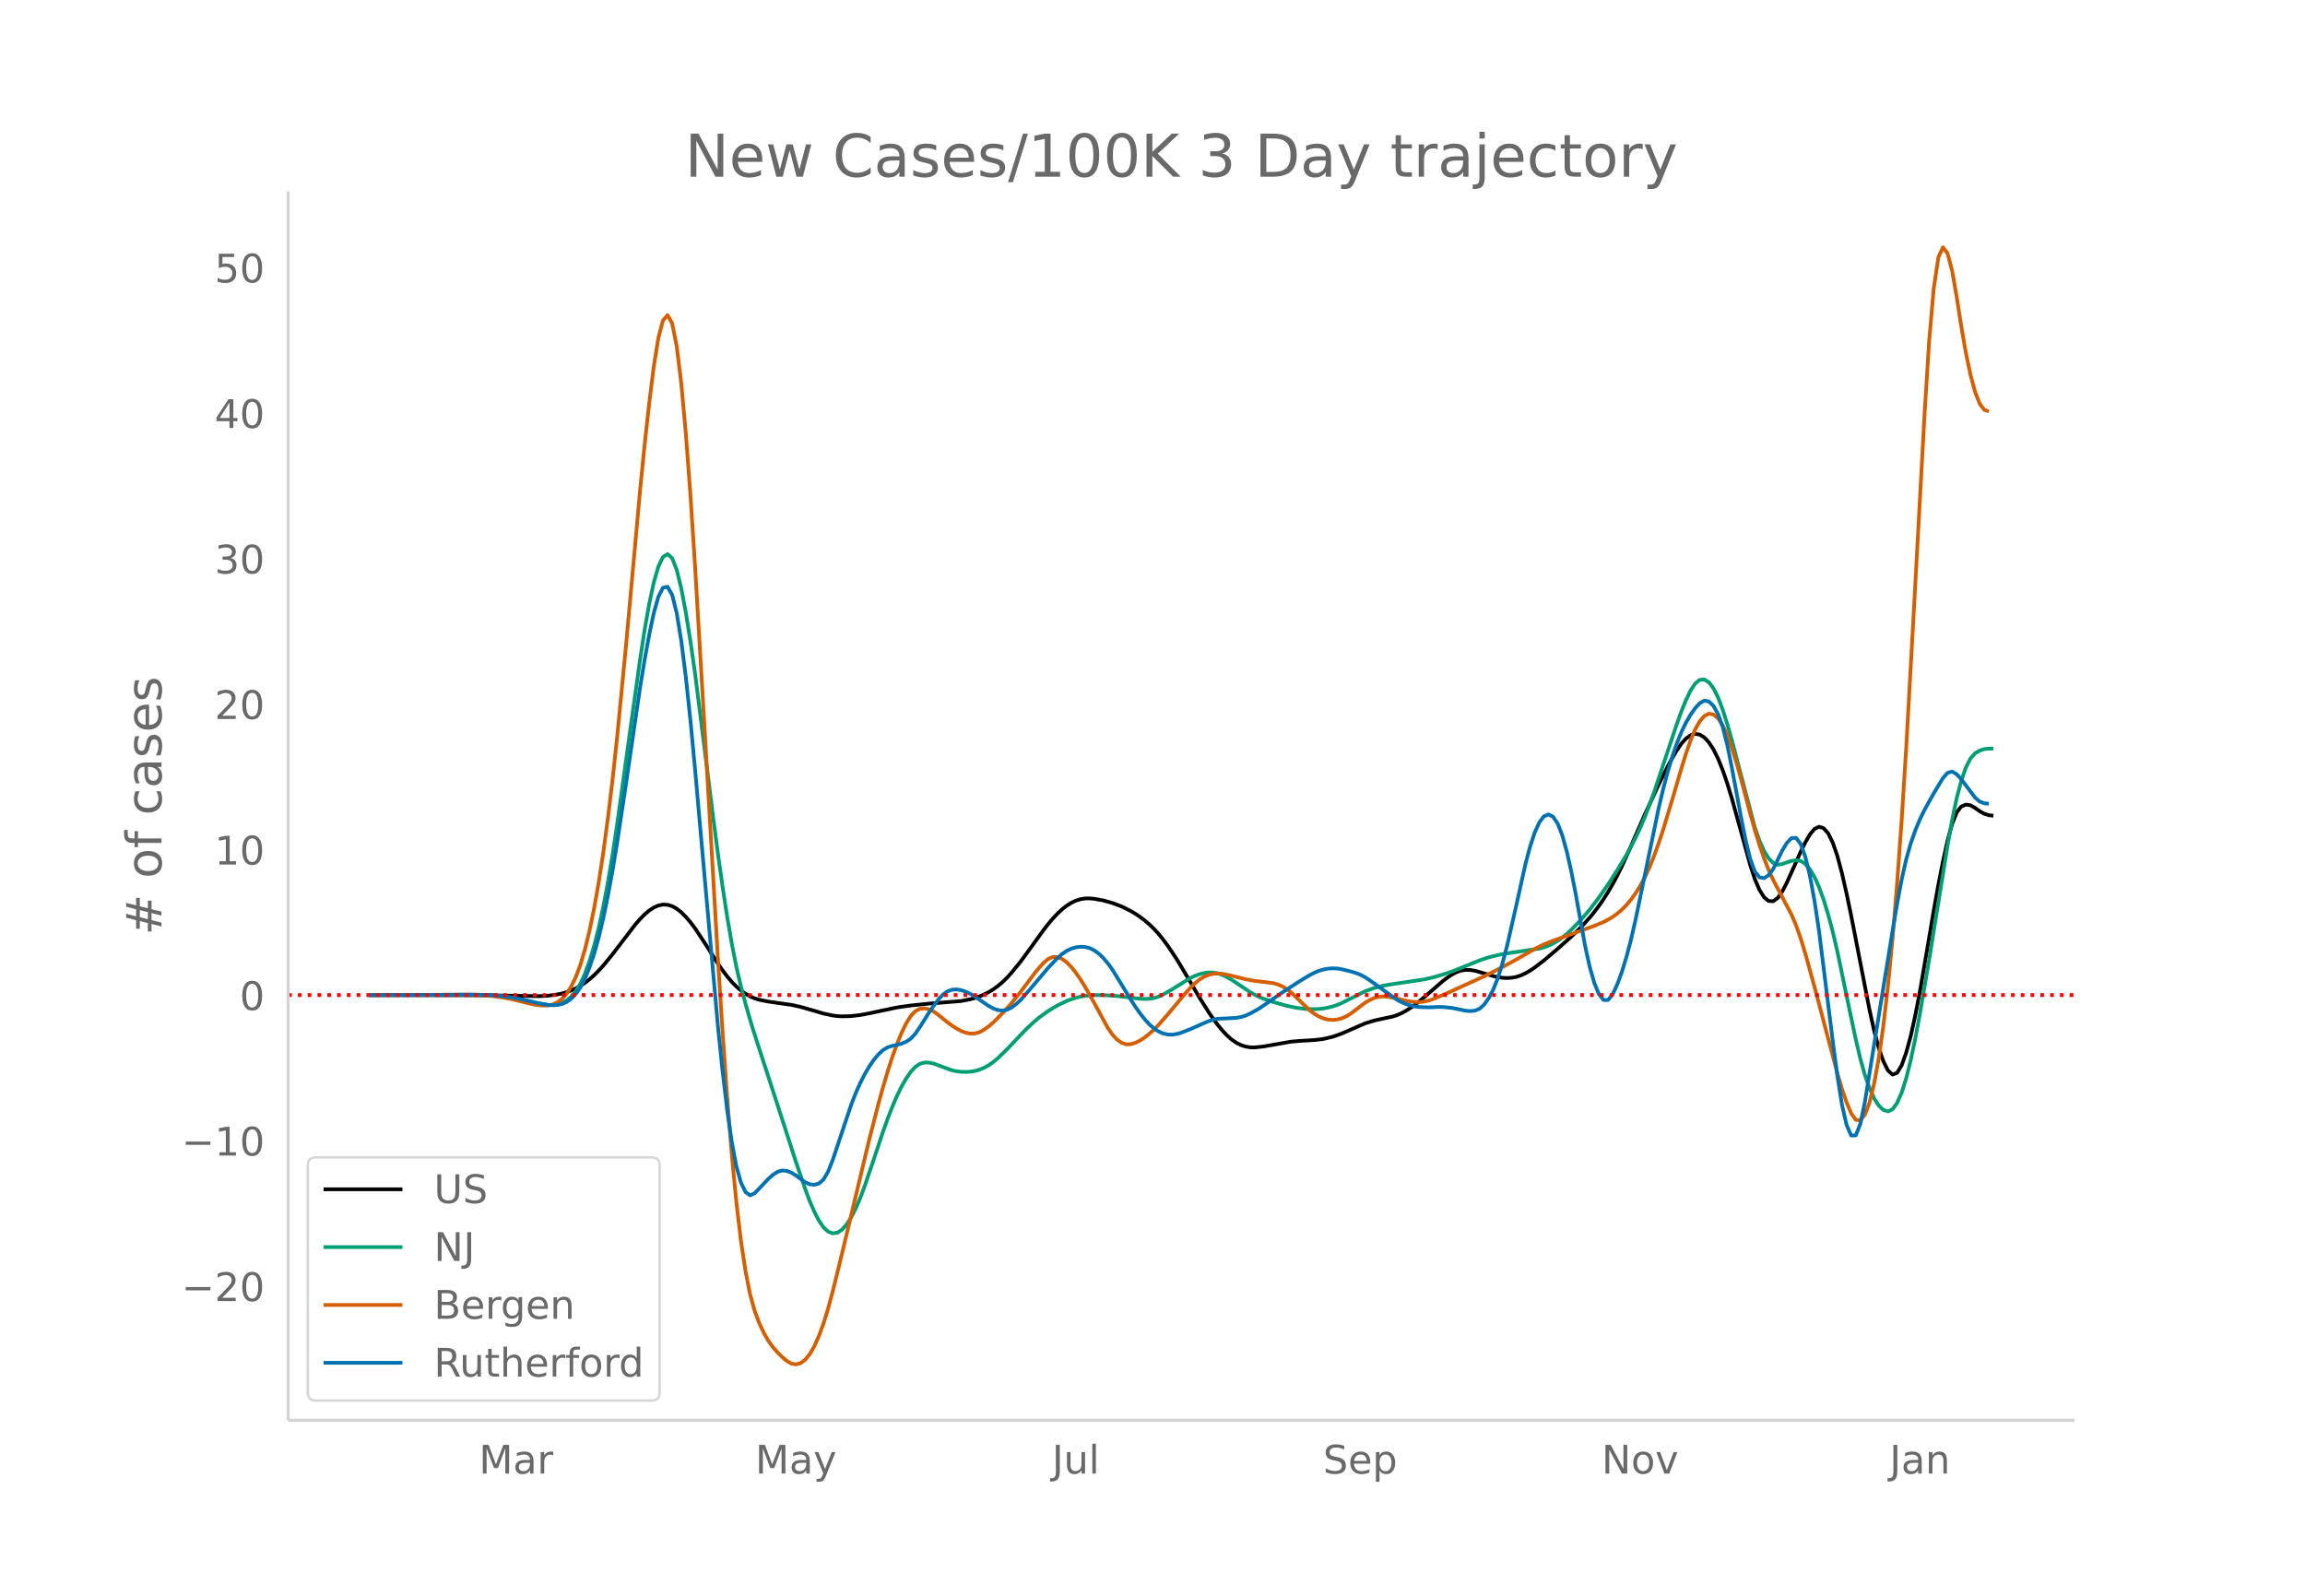 <svg height="864" viewBox="0 0 936 648" width="1248" xmlns="http://www.w3.org/2000/svg" xmlns:xlink="http://www.w3.org/1999/xlink"><defs><style>*{stroke-linecap:butt;stroke-linejoin:round}</style></defs><g id="figure_1"><path d="M0 648h936V0H0z" fill="#fff" id="patch_1"/><g id="axes_1"><path d="M117 576.72h725.4V77.76H117z" fill="none" id="patch_2"/><path clip-path="url(#pd175f46a44)" d="M149.973 404.063l48.434.093 20.492.36 3.725-.203 3.726-.498 1.863-.4 1.863-.528 1.863-.68 1.863-.841 1.863-1.027 1.862-1.234 1.863-1.447 1.863-1.656 1.863-1.854 1.863-2.042 3.726-4.572 9.314-12.17 1.863-2.138 1.863-1.904 1.863-1.58 1.862-1.228 1.863-.825 1.863-.374 1.863.089 1.863.554 1.863 1.024 1.863 1.48 1.862 1.863 1.863 2.172 1.863 2.469 3.726 5.641 5.589 8.75 1.862 2.67 1.863 2.46 1.863 2.204 1.863 1.907 1.863 1.607 1.863 1.326 1.863 1.067 1.862.811 1.863.571 3.726.732 9.314 1.33 3.726.815 5.589 1.607 3.725 1.102 3.726.79 1.863.237 1.863.116 3.726-.107 3.725-.438 3.726-.703 11.177-2.36 5.589-.797 7.451-.772 13.04-1.042 3.726-.734 1.863-.514 1.863-.64 1.863-.779 1.863-.945 1.862-1.14 1.863-1.346 1.863-1.57 1.863-1.81 1.863-2.044 3.726-4.594 3.725-5.088 5.589-7.732 1.863-2.384 1.863-2.195 1.863-1.989 1.862-1.743 1.863-1.46 1.863-1.17 1.863-.878 1.863-.59 1.863-.304 1.863-.032 1.863.164 3.725.674 3.726 1.05 3.726 1.406 3.725 1.86 1.863 1.111 1.863 1.254 1.863 1.415 1.863 1.585 1.863 1.793 1.863 2.036 1.863 2.28 1.862 2.5 3.726 5.584 3.726 6.226 5.588 9.507 3.726 5.892 1.863 2.702 1.863 2.487 1.863 2.252 1.863 1.966 1.863 1.624 1.862 1.273 1.863.927 1.863.606 1.863.308 1.863.035 3.726-.411 11.177-1.957 3.726-.3 5.588-.323 3.726-.464 3.726-.885 3.725-1.327 9.315-4.082 3.725-1.155 3.726-.822 3.726-.783 1.863-.608 1.863-.808 1.862-1.003 1.863-1.178 1.863-1.333 3.726-3.052 7.451-6.474 1.863-1.399 1.863-1.25 1.863-.991 1.863-.625 1.863-.25 1.863.054 1.862.285 3.726 1.059 3.726 1.11 1.863.432 1.863.264 1.862.083 1.863-.108 1.863-.336 1.863-.602 1.863-.867 1.863-1.079 1.863-1.24 3.725-2.862 5.589-4.733 5.589-4.974 3.725-3.604 3.726-4.094 1.863-2.29 1.863-2.471 1.863-2.69 1.863-2.946 1.862-3.208 1.863-3.47 1.863-3.732 3.726-8.215 5.588-12.768 5.59-12.129 3.725-7.46 1.863-3.424 1.863-3.174 1.862-2.717 1.863-2.054 1.863-1.336 1.863-.553 1.863.298 1.863 1.16 1.863 2.028 1.862 2.895 1.863 3.763 1.863 4.617 1.863 5.403 1.863 6.12 7.451 27.014 1.863 5.664 1.863 4.371 1.863 2.977 1.863 1.555 1.863.105 1.863-1.35 1.862-2.71 1.863-3.597 3.726-8.28 1.863-4.19 1.863-3.777 1.863-3.218 1.863-2.252 1.862-.88 1.863.592 1.863 2.147 1.863 3.787 1.863 5.442 1.863 7.018 1.863 8.186 1.862 8.945 7.452 38.271 1.863 8.414 1.863 6.961 1.862 5.396 1.863 3.754 1.863 1.728 1.863-.682 1.863-3.099 1.863-5.167 1.863-6.89 1.863-8.468 1.862-9.675 3.726-21.65 1.863-11.08 1.863-10.338 1.863-9.461 1.863-8.461 1.862-6.851 1.863-4.63 1.863-2.407 1.863-.773 1.863.267 1.863 1.078 1.863 1.33 1.863 1.022 1.862.605 1.863.197h0" fill="none" stroke="#000" stroke-linecap="round" stroke-width="1.5" id="line2d_1"/><path clip-path="url(#pd175f46a44)" d="M149.973 404.073l27.943-.1 14.903-.056 5.588.196 3.726.28 3.726.447 3.725.641 5.589 1.208 3.726.837 3.725.54 1.863.026 1.863-.254 1.863-.574 1.863-1.017 1.863-1.584 1.863-2.213 1.863-3.032 1.862-4.044 1.863-5.093 1.863-6.162 1.863-7.332 1.863-8.603 1.863-9.88 1.863-11.077 1.862-12.198 3.726-26.864 5.589-40.154 1.863-12.164 1.863-10.544 1.862-8.714 1.863-6.501 1.863-3.904 1.863-1.198 1.863 1.67 1.863 4.694 1.863 7.624 1.862 9.904 1.863 11.538 1.863 13.04 3.726 29.47 3.726 29.796 1.863 14.169 1.862 13.215 1.863 12.15 1.863 10.886 1.863 9.418 1.863 8.002 1.863 7.031 1.863 6.508 1.862 6.075 11.178 34.367 5.588 17.332 3.726 10.917 1.863 4.958 1.863 4.31 1.863 3.59 1.862 2.728 1.863 1.73 1.863.712 1.863-.258 1.863-1.183 1.863-2.08 1.863-2.89 1.863-3.613 1.862-4.319 1.863-4.975 3.726-10.958 3.726-11.175 1.863-5.188 1.862-4.794 1.863-4.334 1.863-3.806 1.863-3.262 1.863-2.7 1.863-2.038 1.863-1.275 1.863-.528 1.862.033 1.863.409 7.452 2.73 1.863.38 1.862.221 1.863.063 1.863-.103 1.863-.3 1.863-.53 1.863-.77 1.863-1.025 1.862-1.297 1.863-1.558 3.726-3.637 7.452-7.828 3.725-3.507 1.863-1.55 3.726-2.68 3.726-2.245 3.725-1.795 1.863-.71 1.863-.583 1.863-.457 1.863-.329 3.726-.312 3.725.006 5.589.377 5.588.648 3.726.458 1.863.081 1.863-.066 1.863-.283 1.863-.568 1.863-.85 3.725-2.149 7.452-4.628 1.863-.865 1.862-.671 1.863-.456 1.863-.226 1.863.046 1.863.36 1.863.666 1.863.896 1.863 1.05 3.725 2.489 3.726 2.493 1.863 1.055 1.863.919 1.863.781 3.725 1.231 5.589 1.574 3.726.774 3.725.474 3.726.113 1.863-.098 1.863-.214 1.863-.336 1.863-.475 1.862-.63 1.863-.79 9.315-4.686 3.725-1.362 3.726-.945 3.726-.638 13.04-1.95 3.726-.867 3.725-1.076 3.726-1.272 3.726-1.453 7.451-3.03 3.726-1.23 3.726-.931 3.725-.697 13.04-1.922 1.863-.486 1.863-.678 1.863-.884 1.863-1.092 1.863-1.3 1.863-1.509 1.863-1.709 3.725-3.848 3.726-4.311 3.726-4.87 3.726-5.358 3.725-5.757 3.726-6.215 1.863-3.327 1.863-3.6 1.863-3.992 1.862-4.403 1.863-4.79 1.863-5.158 5.589-16.782 3.726-11.136 1.862-5.176 1.863-4.57 1.863-3.85 1.863-2.83 1.863-1.51 1.863-.138 1.863 1.183 1.862 2.456 1.863 3.72 1.863 4.93 1.863 5.883 1.863 6.578 9.314 35.363 1.863 5.327 1.863 4.155 1.863 3.005 1.863 1.873 1.863.745 1.862-.268 1.863-.711 1.863-.583 1.863-.281 1.863.316 1.863 1.21 1.863 2.167 1.863 3.142 1.862 4.133 1.863 5.125 1.863 6.088 1.863 7.028 1.863 7.961 3.726 17.94 3.725 17.665 1.863 7.879 1.863 6.64 1.863 5.324 1.863 4.087 1.863 2.927 1.862 1.784 1.863.59 1.863-.846 1.863-2.528 1.863-4.242 1.863-5.88 1.863-7.442 1.863-8.907 1.862-9.984 3.726-21.894 7.452-46.098 1.862-10.518 1.863-8.863 1.863-7.07 1.863-5.34 1.863-3.671 1.863-2.12 1.863-1.094 1.863-.601 1.862-.212 1.863-.008h0" fill="none" stroke="#009e73" stroke-linecap="round" stroke-width="1.5" id="line2d_2"/><path clip-path="url(#pd175f46a44)" d="M149.973 404.07l26.08-.11 13.04-.067 5.589.158 5.588.442 3.726.521 3.726.712 5.588 1.346 3.726.884 1.863.267 1.863.112 1.862-.07 1.863-.397 1.863-.864 1.863-1.391 1.863-2.078 1.863-2.923 1.863-3.842 1.863-4.96 1.862-6.282 1.863-7.642 1.863-9.029 1.863-10.54 1.863-12.177 1.863-13.839 1.863-15.492 1.862-17.137 3.726-38.505 5.589-61.678 1.863-18.723 1.863-16.95 1.862-14.926 1.863-11.64 1.863-7.096 1.863-2.187 1.863 3.274 1.863 9.288 1.863 15.259 1.862 20.461 1.863 24.895 1.863 28.858 3.726 63.235 5.589 96.704 1.862 29.166 1.863 26.409 1.863 23.17 1.863 19.451 1.863 15.716 1.863 12.373 1.863 9.422 1.862 6.726 1.863 4.92 1.863 4 1.863 3.257 1.863 2.562 1.863 2.09 1.863 1.843 1.863 1.59 1.862 1.084 1.863.32 1.863-.503 1.863-1.374 1.863-2.293 1.863-3.221 1.863-4.151 1.862-5.086 1.863-6.026 1.863-6.904 3.726-15.174 11.177-46.827 3.726-14.446 1.863-6.76 1.863-6.284 1.862-5.773 1.863-5.194 1.863-4.55 1.863-3.862 1.863-3.003 1.863-1.98 1.863-.968 1.863-.185 1.862.37 1.863.877 1.863 1.335 3.726 3.024 1.863 1.373 1.863 1.203 1.862.98 1.863.723 1.863.371 1.863-.077 1.863-.547 1.863-.994 1.863-1.338 1.862-1.578 3.726-3.723 3.726-4.151 3.726-4.63 5.588-7.456 1.863-2.259 1.863-2.055 1.863-1.558 1.863-.773 1.863.05 1.862.757 1.863 1.351 1.863 1.901 1.863 2.347 1.863 2.688 1.863 2.993 3.726 6.566 5.588 10.264 1.863 2.66 1.863 1.992 1.863 1.307 1.863.606 1.862-.066 1.863-.575 1.863-.923 1.863-1.228 1.863-1.483 1.863-1.687 1.863-1.88 3.725-4.245 7.452-8.91 1.863-2.054 1.863-1.827 1.862-1.484 1.863-1.119 1.863-.759 1.863-.425 1.863-.12 1.863.16 3.726.778 5.588 1.405 3.726.663 3.726.449 3.725.458 1.863.524 1.863.8 1.863 1.12 1.863 1.484 7.451 7.17 1.863 1.396 1.863 1.092 1.863.772 1.863.454 1.863.136 1.862-.18 1.863-.498 1.863-.823 1.863-1.152 5.589-4.268 1.863-1.108 1.862-.834 1.863-.51 1.863-.176 1.863.135 3.726.748 3.725.888 1.863.32 1.863.187 1.863.012 1.863-.206 1.863-.432 1.863-.641 5.588-2.396 14.903-6.77 7.452-3.753 5.588-3.069 7.452-4.278 3.725-1.844 3.726-1.496 16.766-6.046 3.726-1.553 1.863-.956 1.862-1.117 1.863-1.329 1.863-1.593 1.863-1.878 1.863-2.205 1.863-2.576 1.863-2.973 1.862-3.45 1.863-4.007 1.863-4.58 1.863-5.138 1.863-5.609 3.726-12.32 3.725-12.692 1.863-6.019 1.863-5.392 1.863-4.398 1.863-3.313 1.863-2.153 1.863-.914 1.862.339 1.863 1.588 1.863 2.815 1.863 4.02 1.863 5.164 1.863 6.029 1.863 6.614 3.725 14.097 1.863 6.584 1.863 6.024 1.863 5.413 1.863 4.75 1.863 4.078 7.451 14.108 1.863 4.425 1.863 5.269 1.863 6.102 3.726 13.483 9.314 35.227 1.863 6.314 1.863 5.455 1.862 4.394 1.863 2.651 1.863.228 1.863-2.341 1.863-4.959 1.863-7.624 1.863-10.3 1.862-13.026 1.863-16.004 1.863-19.234 1.863-22.535 1.863-25.947 1.863-29.465 3.726-67.151 3.725-68.574 1.863-29.444 1.863-21.343 1.863-12.512 1.863-4.068 1.863 2.443 1.862 7.02 1.863 10.715 1.863 11.945 1.863 10.706 1.863 8.933 1.863 6.947 1.863 4.752 1.863 2.512 1.862.697h0" fill="none" stroke="#d55e00" stroke-linecap="round" stroke-width="1.5" id="line2d_3"/><path clip-path="url(#pd175f46a44)" d="M149.973 404.074l27.943-.094 14.903-.08 5.588.162 3.726.251 3.726.415 3.725.599 3.726.783 5.589 1.307 3.725.654 1.863.136 1.863-.112 1.863-.401 1.863-.806 1.863-1.327 1.863-1.907 1.863-2.662 1.862-3.593 1.863-4.56 1.863-5.548 1.863-6.64 1.863-7.834 1.863-9.033 1.863-10.145 1.862-11.17 3.726-24.793 5.589-38.297 1.863-11.367 1.863-10.184 1.862-8.838 1.863-6.663 1.863-3.66 1.863-.407 1.863 3.27 1.863 7.372 1.863 11.421 1.862 14.791 1.863 17.481 1.863 19.82 9.315 104.66 1.862 17.959 1.863 15.687 1.863 12.98 1.863 9.835 1.863 6.672 1.863 3.841 1.863 1.347 1.862-.864 5.59-5.881 1.862-1.638 1.863-1.193 1.863-.523 1.863.165 1.862.718 1.863 1.138 3.726 2.78 1.863.806 1.863.195 1.863-.503 1.862-1.63 1.863-3.187 1.863-4.695 7.452-22.298 1.863-4.81 1.862-4.193 1.863-3.646 1.863-3.165 1.863-2.697 1.863-2.219 1.863-1.688 1.863-1.104 1.862-.576 1.863-.378 1.863-.511 1.863-.76 1.863-1.256 1.863-2 1.863-2.71 3.725-5.918 1.863-2.717 1.863-2.483 1.863-2.031 1.863-1.358 1.863-.671 1.863-.125 1.862.278 1.863.635 1.863.898 1.863 1.07 3.726 2.564 1.863 1.266 1.862 1 1.863.676 1.863.225 1.863-.348 1.863-.922 1.863-1.387 1.863-1.739 3.725-4.246 7.452-8.812 3.726-3.906 1.862-1.626 1.863-1.27 1.863-.898 1.863-.553 1.863-.236 1.863.089 1.863.466 1.863.9 1.862 1.345 1.863 1.785 1.863 2.203 1.863 2.6 3.726 6.069 3.725 6.11 1.863 2.862 1.863 2.632 1.863 2.372 1.863 2.043 1.863 1.648 1.863 1.238 1.863.831 1.862.442 1.863.068 1.863-.28 1.863-.53 3.726-1.47 5.588-2.476 1.863-.757 1.863-.608 1.863-.357 3.726-.134 3.725-.221 1.863-.325 1.863-.572 1.863-.821 3.726-2.125 3.725-2.543 5.59-3.922 7.45-4.832 3.726-2.224 1.863-.961 1.863-.765 1.863-.554 1.863-.343 1.863-.127 1.862.093 1.863.3 3.726.93 1.863.56 1.863.718 1.863.966 1.863 1.21 11.177 8.01 1.863.978 1.862.785 1.863.58 1.863.382 1.863.225 3.726.114 3.725-.161 1.863.022 3.726.39 5.589 1.132 1.863.128 1.862-.182 1.863-.78 1.863-1.667 1.863-2.61 1.863-3.58 1.863-4.681 1.863-5.915 1.862-7.103 3.726-16.333 3.726-16.85 1.863-7.015 1.863-5.662 1.863-4.16 1.862-2.503 1.863-.818 1.863.893 1.863 2.735 1.863 4.707 1.863 6.641 1.863 8.25 1.862 9.533 3.726 20.621 1.863 8.466 1.863 6.538 1.863 4.569 1.863 2.397 1.863.024 1.862-2.272 1.863-3.972 1.863-5.08 1.863-6.069 1.863-7.082 1.863-8.114 9.314-45 1.863-7.913 1.863-7.09 1.863-6.231 1.863-5.404 1.862-4.611 1.863-3.847 1.863-3.189 1.863-2.637 1.863-2.028 1.863-1.03 1.863.356 1.862 1.823 1.863 3.348 1.863 5.184 1.863 7.325 1.863 9.307 3.726 20.092 1.863 9.255 1.862 7.63 1.863 5.047 1.863 2.39 1.863.318 1.863-1.165 1.863-2.533 3.725-7.582 1.863-3.07 1.863-1.92 1.863-.062 1.863 2.504 1.863 5.182 1.863 7.71 1.863 10.09 1.862 12.442 3.726 29.906 1.863 14.934 1.863 13.982 1.863 11.719 1.863 8.143 1.862 4.233 1.863-.047 1.863-4.692 1.863-9.015 5.589-34.715 5.588-34.424 1.863-11.013 1.863-10.004 1.863-8.299 1.863-6.549 1.863-5.27 1.862-4.457 1.863-3.795 3.726-6.675 3.726-6.195 1.863-2.1 1.862-.526 1.863 1.068 1.863 2.06 5.589 7.438 1.863 1.588 1.863.734 1.862.154h0" fill="none" stroke="#0072b2" stroke-linecap="round" stroke-width="1.5" id="line2d_4"/><path clip-path="url(#pd175f46a44)" d="M117 404.065h725.4" fill="none" stroke="red" stroke-dasharray="1.5,2.475" stroke-width="1.5" id="line2d_5"/><path d="M117 576.72V77.76" fill="none" stroke="#d3d3d3" stroke-linecap="square" stroke-width="1.25" id="patch_3"/><path d="M117 576.72h725.4" fill="none" stroke="#d3d3d3" stroke-linecap="square" stroke-width="1.25" id="patch_4"/><g id="matplotlib.axis_1"><g id="xtick_1"><g transform="matrix(.16 0 0 -.16 194.49 598.378)" fill="#696969" id="text_1"><defs><path d="M9.813 72.906h14.703l18.593-49.61 18.703 49.61h14.704V0H66.89v64.016l-18.797-50h-9.907l-18.796 50V0H9.813z" id="DejaVuSans-77"/><path d="M34.281 27.484q-10.89 0-15.093-2.484-4.204-2.484-4.204-8.5 0-4.781 3.157-7.594 3.156-2.797 8.562-2.797 7.485 0 12 5.297 4.516 5.297 4.516 14.078v2zm17.922 3.72V0H43.22v8.297Q40.14 3.328 35.547.953q-4.594-2.375-11.234-2.375-8.391 0-13.36 4.719Q6 8.016 6 15.922q0 9.219 6.172 13.906 6.187 4.688 18.437 4.688h12.61v.89q0 6.203-4.078 9.594-4.078 3.39-11.453 3.39-4.688 0-9.141-1.124-4.438-1.125-8.531-3.375v8.312q4.921 1.906 9.562 2.844 4.64.953 9.031.953 11.875 0 17.735-6.156 5.86-6.14 5.86-18.64z" id="DejaVuSans-97"/><path d="M41.11 46.297q-1.516.875-3.297 1.281Q36.03 48 33.89 48q-7.625 0-11.703-4.953-4.079-4.953-4.079-14.234V0H9.08v54.688h9.03v-8.5q2.844 4.984 7.375 7.39Q30.031 56 36.531 56q.922 0 2.047-.125 1.125-.11 2.484-.36z" id="DejaVuSans-114"/></defs><use xlink:href="#DejaVuSans-77"/><use x="86.279" xlink:href="#DejaVuSans-97"/><use x="147.559" xlink:href="#DejaVuSans-114"/></g></g><g id="xtick_2"><g transform="matrix(.16 0 0 -.16 306.68 598.378)" fill="#696969" id="text_2"><defs><path d="M32.172-5.078q-3.797-9.766-7.422-12.735-3.61-2.984-9.656-2.984H7.906v7.516h5.282q3.703 0 5.75 1.765Q21-9.766 23.483-3.219l1.61 4.094-22.11 53.813H12.5l17.094-42.766 17.093 42.766h9.516z" id="DejaVuSans-121"/></defs><use xlink:href="#DejaVuSans-77"/><use x="86.279" xlink:href="#DejaVuSans-97"/><use x="147.559" xlink:href="#DejaVuSans-121"/></g></g><g id="xtick_3"><g transform="matrix(.16 0 0 -.16 427.202 598.378)" fill="#696969" id="text_3"><defs><path d="M9.813 72.906h9.859V5.078q0-13.187-5-19.14-5-5.954-16.094-5.954h-3.75v8.297h3.078q6.531 0 9.219 3.672Q9.813-4.39 9.813 5.078z" id="DejaVuSans-74"/><path d="M8.5 21.578v33.11h8.984V21.922q0-7.766 3.016-11.656 3.031-3.875 9.094-3.875 7.265 0 11.484 4.64 4.234 4.64 4.234 12.656v31h8.985V0h-8.984v8.406Q42.047 3.422 37.718 1q-4.313-2.422-10.032-2.422-9.421 0-14.312 5.86Q8.5 10.296 8.5 21.578zM31.11 56z" id="DejaVuSans-117"/><path d="M9.422 75.984h8.984V0H9.422z" id="DejaVuSans-108"/></defs><use xlink:href="#DejaVuSans-74"/><use x="29.492" xlink:href="#DejaVuSans-117"/><use x="92.871" xlink:href="#DejaVuSans-108"/></g></g><g id="xtick_4"><g transform="matrix(.16 0 0 -.16 537.272 598.378)" fill="#696969" id="text_4"><defs><path d="M53.516 70.516V60.89q-5.61 2.687-10.594 4-4.984 1.328-9.625 1.328-8.047 0-12.422-3.125t-4.375-8.89q0-4.845 2.906-7.313 2.907-2.453 11.016-3.97l5.953-1.218q11.031-2.11 16.281-7.406 5.25-5.297 5.25-14.172 0-10.61-7.11-16.078-7.093-5.469-20.812-5.469-5.172 0-11.015 1.172Q13.14.922 6.89 3.219v10.156q6-3.36 11.765-5.078 5.766-1.703 11.328-1.703 8.438 0 13.032 3.312 4.593 3.328 4.593 9.485 0 5.359-3.297 8.39-3.296 3.032-10.812 4.547L27.484 33.5q-11.03 2.188-15.968 6.875-4.922 4.688-4.922 13.047 0 9.672 6.812 15.234 6.813 5.563 18.766 5.563 5.14 0 10.453-.938 5.328-.922 10.89-2.765z" id="DejaVuSans-83"/><path d="M56.203 29.594v-4.39H14.891q.593-9.282 5.593-14.142 5-4.859 13.938-4.859 5.172 0 10.031 1.266 4.86 1.265 9.656 3.812v-8.5Q49.266.734 44.187-.344 39.11-1.422 33.892-1.422q-13.094 0-20.735 7.61-7.64 7.625-7.64 20.625 0 13.421 7.25 21.296Q20.016 56 32.328 56q11.031 0 17.453-7.11 6.422-7.093 6.422-19.296zm-8.984 2.64q-.094 7.36-4.125 11.75-4.032 4.407-10.672 4.407-7.516 0-12.031-4.25-4.516-4.25-5.203-11.97z" id="DejaVuSans-101"/><path d="M18.11 8.203v-29H9.077v75.484h9.031v-8.296q2.844 4.875 7.157 7.234Q29.594 56 35.594 56q9.968 0 16.187-7.906 6.235-7.907 6.235-20.797T51.78 6.484q-6.218-7.906-16.187-7.906-6 0-10.328 2.375-4.313 2.375-7.157 7.25zm30.578 19.094q0 9.906-4.079 15.547-4.078 5.64-11.203 5.64-7.14 0-11.218-5.64-4.079-5.64-4.079-15.547 0-9.906 4.078-15.547 4.079-5.64 11.22-5.64 7.124 0 11.202 5.64t4.078 15.547z" id="DejaVuSans-112"/></defs><use xlink:href="#DejaVuSans-83"/><use x="63.477" xlink:href="#DejaVuSans-101"/><use x="125" xlink:href="#DejaVuSans-112"/></g></g><g id="xtick_5"><g transform="matrix(.16 0 0 -.16 650.372 598.378)" fill="#696969" id="text_5"><defs><path d="M9.813 72.906h13.28l32.329-60.984v60.984h9.562V0h-13.28L19.39 60.984V0H9.813z" id="DejaVuSans-78"/><path d="M30.61 48.39q-7.22 0-11.422-5.64-4.204-5.64-4.204-15.453 0-9.813 4.172-15.453 4.188-5.64 11.453-5.64 7.188 0 11.375 5.655 4.203 5.672 4.203 15.438 0 9.719-4.203 15.406-4.187 5.688-11.375 5.688zm0 7.61q11.718 0 18.406-7.625 6.703-7.61 6.703-21.078 0-13.422-6.703-21.078-6.688-7.64-18.407-7.64-11.765 0-18.437 7.64-6.656 7.656-6.656 21.078 0 13.469 6.656 21.078Q18.844 56 30.609 56z" id="DejaVuSans-111"/><path d="M2.984 54.688H12.5L29.594 8.797l17.093 45.89h9.516L35.687 0H23.485z" id="DejaVuSans-118"/></defs><use xlink:href="#DejaVuSans-78"/><use x="74.805" xlink:href="#DejaVuSans-111"/><use x="135.986" xlink:href="#DejaVuSans-118"/></g></g><g id="xtick_6"><g transform="matrix(.16 0 0 -.16 767.289 598.378)" fill="#696969" id="text_6"><defs><path d="M54.89 33.016V0h-8.984v32.719q0 7.765-3.031 11.61-3.031 3.858-9.078 3.858-7.281 0-11.484-4.64-4.204-4.625-4.204-12.64V0H9.08v54.688h9.03v-8.5q3.235 4.937 7.594 7.374Q30.078 56 35.797 56q9.422 0 14.25-5.828 4.844-5.828 4.844-17.156z" id="DejaVuSans-110"/></defs><use xlink:href="#DejaVuSans-74"/><use x="29.492" xlink:href="#DejaVuSans-97"/><use x="90.771" xlink:href="#DejaVuSans-110"/></g></g></g><g id="matplotlib.axis_2"><g id="ytick_1"><g transform="matrix(.16 0 0 -.16 73.733 528.321)" fill="#696969" id="text_7"><defs><path d="M10.594 35.5h62.593v-8.297H10.594z" id="DejaVuSans-8722"/><path d="M19.188 8.297h34.421V0H7.33v8.297q5.609 5.812 15.296 15.594 9.703 9.797 12.188 12.64 4.734 5.313 6.609 9 1.89 3.688 1.89 7.25 0 5.813-4.078 9.469-4.078 3.672-10.625 3.672-4.64 0-9.797-1.61-5.14-1.609-11-4.89v9.969Q13.767 71.78 18.938 73q5.188 1.219 9.485 1.219 11.328 0 18.062-5.672 6.735-5.656 6.735-15.125 0-4.5-1.688-8.531-1.672-4.016-6.125-9.485-1.218-1.422-7.765-8.187-6.532-6.766-18.453-18.922z" id="DejaVuSans-50"/><path d="M31.781 66.406q-7.61 0-11.453-7.5Q16.5 51.422 16.5 36.375q0-14.984 3.828-22.484 3.844-7.5 11.453-7.5 7.672 0 11.5 7.5 3.844 7.5 3.844 22.484 0 15.047-3.844 22.531-3.828 7.5-11.5 7.5zm0 7.813q12.266 0 18.735-9.703 6.468-9.688 6.468-28.141 0-18.406-6.468-28.11-6.47-9.687-18.735-9.687-12.25 0-18.718 9.688-6.47 9.703-6.47 28.109 0 18.453 6.47 28.14Q19.53 74.22 31.78 74.22z" id="DejaVuSans-48"/></defs><use xlink:href="#DejaVuSans-8722"/><use x="83.789" xlink:href="#DejaVuSans-50"/><use x="147.412" xlink:href="#DejaVuSans-48"/></g></g><g id="ytick_2"><g transform="matrix(.16 0 0 -.16 73.733 469.232)" fill="#696969" id="text_8"><defs><path d="M12.406 8.297h16.11v55.625l-17.532-3.516v8.985l17.438 3.515h9.86V8.296H54.39V0H12.406z" id="DejaVuSans-49"/></defs><use xlink:href="#DejaVuSans-8722"/><use x="83.789" xlink:href="#DejaVuSans-49"/><use x="147.412" xlink:href="#DejaVuSans-48"/></g></g><g id="ytick_3"><use xlink:href="#DejaVuSans-48" transform="matrix(.16 0 0 -.16 97.32 410.143)" fill="#696969" id="text_9"/></g><g id="ytick_4"><g transform="matrix(.16 0 0 -.16 87.14 351.054)" fill="#696969" id="text_10"><use xlink:href="#DejaVuSans-49"/><use x="63.623" xlink:href="#DejaVuSans-48"/></g></g><g id="ytick_5"><g transform="matrix(.16 0 0 -.16 87.14 291.965)" fill="#696969" id="text_11"><use xlink:href="#DejaVuSans-50"/><use x="63.623" xlink:href="#DejaVuSans-48"/></g></g><g id="ytick_6"><g transform="matrix(.16 0 0 -.16 87.14 232.876)" fill="#696969" id="text_12"><defs><path d="M40.578 39.313Q47.656 37.797 51.625 33q3.984-4.781 3.984-11.813 0-10.78-7.422-16.703-7.421-5.906-21.093-5.906-4.578 0-9.438.906-4.86.907-10.031 2.72v9.515q4.094-2.39 8.969-3.61 4.89-1.218 10.218-1.218 9.266 0 14.125 3.656 4.86 3.656 4.86 10.64 0 6.454-4.516 10.079-4.515 3.64-12.562 3.64h-8.5v8.11h8.89q7.266 0 11.125 2.906 3.86 2.906 3.86 8.375 0 5.61-3.985 8.61-3.968 3.015-11.39 3.015-4.063 0-8.703-.89-4.641-.876-10.203-2.72v8.782q5.624 1.562 10.53 2.344 4.907.78 9.25.78 11.235 0 17.766-5.109 6.547-5.093 6.547-13.78 0-6.063-3.468-10.235-3.47-4.172-9.86-5.782z" id="DejaVuSans-51"/></defs><use xlink:href="#DejaVuSans-51"/><use x="63.623" xlink:href="#DejaVuSans-48"/></g></g><g id="ytick_7"><g transform="matrix(.16 0 0 -.16 87.14 173.787)" fill="#696969" id="text_13"><defs><path d="M37.797 64.313L12.89 25.39h24.906zm-2.594 8.593H47.61V25.391h10.407v-8.203H47.609V0h-9.812v17.188H4.89v9.515z" id="DejaVuSans-52"/></defs><use xlink:href="#DejaVuSans-52"/><use x="63.623" xlink:href="#DejaVuSans-48"/></g></g><g id="ytick_8"><g transform="matrix(.16 0 0 -.16 87.14 114.698)" fill="#696969" id="text_14"><defs><path d="M10.797 72.906h38.719v-8.312H19.828v-17.86q2.14.735 4.281 1.094 2.157.36 4.313.36 12.203 0 19.328-6.688 7.14-6.688 7.14-18.11 0-11.765-7.328-18.296-7.328-6.516-20.656-6.516-4.593 0-9.36.781-4.75.782-9.827 2.344v9.922q4.39-2.39 9.078-3.563 4.687-1.171 9.906-1.171 8.453 0 13.375 4.437 4.938 4.438 4.938 12.063 0 7.609-4.938 12.047-4.922 4.453-13.375 4.453-3.953 0-7.89-.875-3.922-.875-8.016-2.735z" id="DejaVuSans-53"/></defs><use xlink:href="#DejaVuSans-53"/><use x="63.623" xlink:href="#DejaVuSans-48"/></g></g><g transform="matrix(0 -.2 -.2 0 65.573 379.813)" fill="#696969" id="text_15"><defs><path d="M51.125 44H36.922l-4.11-16.313h14.313zm-7.328 27.781l-5.078-20.265h14.265L58.11 71.78h7.813L60.89 51.516h15.234V44h-17.14l-4-16.313h15.53V20.22H53.079L48 0h-7.813l5.032 20.219H30.906L25.875 0h-7.86l5.079 20.219H7.719v7.468h17.187L29 44H13.281v7.516h17.625l4.985 20.265z" id="DejaVuSans-35"/><path d="M37.11 75.984V68.5h-8.594q-4.828 0-6.72-1.953-1.874-1.953-1.874-7.031v-4.828h14.797v-6.985H19.922V0H10.89v47.703H2.297v6.984h8.594V58.5q0 9.125 4.25 13.297 4.25 4.187 13.468 4.187z" id="DejaVuSans-102"/><path d="M48.781 52.594v-8.407q-3.812 2.11-7.64 3.157-3.828 1.047-7.735 1.047-8.75 0-13.593-5.547-4.829-5.532-4.829-15.547 0-10.016 4.829-15.563 4.843-5.53 13.593-5.53 3.907 0 7.735 1.046 3.828 1.047 7.64 3.156V2.094Q45.016.344 40.984-.531q-4.015-.89-8.562-.89-12.36 0-19.64 7.765-7.266 7.765-7.266 20.953 0 13.375 7.343 21.031Q20.22 56 33.016 56q4.14 0 8.093-.86 3.953-.843 7.672-2.546z" id="DejaVuSans-99"/><path d="M44.281 53.078v-8.5q-3.797 1.953-7.906 2.922-4.094.984-8.5.984-6.688 0-10.031-2.047-3.344-2.046-3.344-6.156 0-3.125 2.39-4.906 2.391-1.781 9.626-3.39l3.078-.688q9.562-2.047 13.593-5.781 4.032-3.735 4.032-10.422 0-7.625-6.032-12.078-6.03-4.438-16.578-4.438-4.39 0-9.156.86Q10.688.296 5.422 2v9.281q4.984-2.594 9.812-3.89 4.829-1.282 9.579-1.282 6.343 0 9.75 2.172 3.421 2.172 3.421 6.125 0 3.656-2.468 5.61-2.453 1.953-10.813 3.765l-3.125.735q-8.344 1.75-12.062 5.39-3.704 3.64-3.704 9.985 0 7.718 5.47 11.906Q16.75 56 26.811 56q4.97 0 9.36-.734 4.406-.72 8.11-2.188z" id="DejaVuSans-115"/></defs><use xlink:href="#DejaVuSans-35"/><use x="83.789" xlink:href="#DejaVuSans-32"/><use x="115.576" xlink:href="#DejaVuSans-111"/><use x="176.758" xlink:href="#DejaVuSans-102"/><use x="211.963" xlink:href="#DejaVuSans-32"/><use x="243.75" xlink:href="#DejaVuSans-99"/><use x="298.73" xlink:href="#DejaVuSans-97"/><use x="360.01" xlink:href="#DejaVuSans-115"/><use x="412.109" xlink:href="#DejaVuSans-101"/><use x="473.633" xlink:href="#DejaVuSans-115"/></g></g><g transform="matrix(.24 0 0 -.24 278.113 71.76)" fill="#696969" id="text_16"><defs><path d="M4.203 54.688h8.985l11.234-42.672 11.172 42.672h10.593l11.235-42.672 11.187 42.672h8.985L63.28 0H52.688L40.922 44.828 29.109 0H18.5z" id="DejaVuSans-119"/><path d="M64.406 67.281v-10.39q-4.984 4.64-10.625 6.922-5.64 2.296-11.984 2.296-12.5 0-19.14-7.64-6.641-7.64-6.641-22.094 0-14.406 6.64-22.047 6.64-7.64 19.14-7.64 6.345 0 11.985 2.296 5.64 2.297 10.625 6.938V5.609Q59.234 2.094 53.437.33q-5.78-1.75-12.218-1.75-16.563 0-26.094 10.124-9.516 10.14-9.516 27.672 0 17.578 9.516 27.703 9.531 10.14 26.094 10.14 6.531 0 12.312-1.734 5.797-1.734 10.875-5.203z" id="DejaVuSans-67"/><path d="M25.39 72.906h8.297L8.297-9.28H0z" id="DejaVuSans-47"/><path d="M9.813 72.906h9.859V42.094L52.39 72.906h12.703L28.906 38.922 67.672 0H54.688L19.672 35.11V0h-9.86z" id="DejaVuSans-75"/><path d="M19.672 64.797V8.109h11.922q15.093 0 22.093 6.829 7 6.843 7 21.593 0 14.64-7 21.453-7 6.813-22.093 6.813zm-9.86 8.11h20.266q21.188 0 31.094-8.813 9.922-8.813 9.922-27.563 0-18.86-9.969-27.703Q51.172 0 30.078 0H9.813z" id="DejaVuSans-68"/><path d="M18.313 70.219V54.688h18.5v-6.985h-18.5V18.016q0-6.688 1.828-8.594 1.828-1.906 7.453-1.906h9.218V0h-9.218q-10.407 0-14.36 3.875-3.953 3.89-3.953 14.14v29.688H2.687v6.984h6.594V70.22z" id="DejaVuSans-116"/><path d="M9.422 54.688h8.984V-.984q0-10.438-3.984-15.125-3.969-4.688-12.813-4.688h-3.421v7.61H.594q5.125 0 6.968 2.374 1.86 2.36 1.86 9.829zm0 21.296h8.984v-11.39H9.422z" id="DejaVuSans-106"/></defs><use xlink:href="#DejaVuSans-78"/><use x="74.805" xlink:href="#DejaVuSans-101"/><use x="136.328" xlink:href="#DejaVuSans-119"/><use x="218.115" xlink:href="#DejaVuSans-32"/><use x="249.902" xlink:href="#DejaVuSans-67"/><use x="319.727" xlink:href="#DejaVuSans-97"/><use x="381.006" xlink:href="#DejaVuSans-115"/><use x="433.105" xlink:href="#DejaVuSans-101"/><use x="494.629" xlink:href="#DejaVuSans-115"/><use x="546.729" xlink:href="#DejaVuSans-47"/><use x="580.42" xlink:href="#DejaVuSans-49"/><use x="644.043" xlink:href="#DejaVuSans-48"/><use x="707.666" xlink:href="#DejaVuSans-48"/><use x="771.289" xlink:href="#DejaVuSans-75"/><use x="836.865" xlink:href="#DejaVuSans-32"/><use x="868.652" xlink:href="#DejaVuSans-51"/><use x="932.275" xlink:href="#DejaVuSans-32"/><use x="964.063" xlink:href="#DejaVuSans-68"/><use x="1041.064" xlink:href="#DejaVuSans-97"/><use x="1102.344" xlink:href="#DejaVuSans-121"/><use x="1161.523" xlink:href="#DejaVuSans-32"/><use x="1193.311" xlink:href="#DejaVuSans-116"/><use x="1232.52" xlink:href="#DejaVuSans-114"/><use x="1273.633" xlink:href="#DejaVuSans-97"/><use x="1334.912" xlink:href="#DejaVuSans-106"/><use x="1362.695" xlink:href="#DejaVuSans-101"/><use x="1424.219" xlink:href="#DejaVuSans-99"/><use x="1479.199" xlink:href="#DejaVuSans-116"/><use x="1518.408" xlink:href="#DejaVuSans-111"/><use x="1579.59" xlink:href="#DejaVuSans-114"/><use x="1620.703" xlink:href="#DejaVuSans-121"/></g><g id="legend_1"><path d="M128.2 568.72h136.45q3.2 0 3.2-3.2v-92.34q0-3.2-3.2-3.2H128.2q-3.2 0-3.2 3.2v92.34q0 3.2 3.2 3.2z" fill="none" opacity=".8" stroke="#ccc" id="patch_5"/><path d="M131.4 482.938h32" fill="none" stroke="#000" stroke-linecap="round" stroke-width="1.5" id="line2d_6"/><g transform="matrix(.16 0 0 -.16 176.2 488.538)" fill="#696969" id="text_17"><defs><path d="M8.688 72.906h9.921V28.61q0-11.718 4.235-16.875 4.25-5.14 13.781-5.14 9.469 0 13.719 5.14 4.25 5.157 4.25 16.875v44.297H64.5V27.391q0-14.25-7.063-21.532-7.046-7.28-20.812-7.28-13.828 0-20.89 7.28-7.047 7.282-7.047 21.532z" id="DejaVuSans-85"/></defs><use xlink:href="#DejaVuSans-85"/><use x="73.193" xlink:href="#DejaVuSans-83"/></g><path d="M131.4 506.423h32" fill="none" stroke="#009e73" stroke-linecap="round" stroke-width="1.5" id="line2d_8"/><g transform="matrix(.16 0 0 -.16 176.2 512.023)" fill="#696969" id="text_18"><use xlink:href="#DejaVuSans-78"/><use x="74.805" xlink:href="#DejaVuSans-74"/></g><path d="M131.4 529.908h32" fill="none" stroke="#d55e00" stroke-linecap="round" stroke-width="1.5" id="line2d_10"/><g transform="matrix(.16 0 0 -.16 176.2 535.508)" fill="#696969" id="text_19"><defs><path d="M19.672 34.813V8.108H35.5q7.953 0 11.781 3.297 3.844 3.297 3.844 10.078 0 6.844-3.844 10.078-3.828 3.25-11.781 3.25zm0 29.984V42.828h14.61q7.218 0 10.75 2.703 3.546 2.719 3.546 8.282 0 5.515-3.547 8.25-3.531 2.734-10.75 2.734zm-9.86 8.11h25.204q11.28 0 17.375-4.688Q58.5 63.53 58.5 54.89q0-6.703-3.125-10.657-3.125-3.953-9.188-4.922 7.282-1.562 11.313-6.53 4.031-4.954 4.031-12.376 0-9.765-6.64-15.093Q48.25 0 35.984 0H9.812z" id="DejaVuSans-66"/><path d="M45.406 27.984q0 9.766-4.031 15.125-4.016 5.375-11.297 5.375-7.219 0-11.25-5.375-4.031-5.359-4.031-15.125 0-9.718 4.031-15.093t11.25-5.375q7.281 0 11.297 5.375 4.031 5.375 4.031 15.093zm8.985-21.203q0-13.953-6.203-20.765Q42-20.797 29.203-20.797q-4.734 0-8.937.703-4.203.703-8.157 2.172v8.735q3.954-2.141 7.813-3.157 3.86-1.031 7.86-1.031 8.843 0 13.234 4.61 4.39 4.609 4.39 13.937v4.453q-2.781-4.844-7.125-7.234Q33.938 0 27.875 0 17.828 0 11.672 7.656q-6.156 7.672-6.156 20.328 0 12.688 6.156 20.344Q17.828 56 27.875 56q6.063 0 10.406-2.39 4.344-2.391 7.125-7.22v8.297h8.985z" id="DejaVuSans-103"/></defs><use xlink:href="#DejaVuSans-66"/><use x="68.604" xlink:href="#DejaVuSans-101"/><use x="130.127" xlink:href="#DejaVuSans-114"/><use x="169.49" xlink:href="#DejaVuSans-103"/><use x="232.967" xlink:href="#DejaVuSans-101"/><use x="294.49" xlink:href="#DejaVuSans-110"/></g><path d="M131.4 553.393h32" fill="none" stroke="#0072b2" stroke-linecap="round" stroke-width="1.5" id="line2d_12"/><g transform="matrix(.16 0 0 -.16 176.2 558.992)" fill="#696969" id="text_20"><defs><path d="M44.39 34.188q3.172-1.079 6.172-4.594 3-3.516 6.032-9.672L66.609 0H56l-9.313 18.703q-3.624 7.328-7.015 9.719-3.39 2.39-9.25 2.39h-10.75V0h-9.86v72.906h22.266q12.5 0 18.656-5.234 6.157-5.219 6.157-15.766 0-6.89-3.203-11.437-3.204-4.532-9.297-6.282zM19.673 64.797V38.922h12.406q7.125 0 10.766 3.297 3.64 3.297 3.64 9.687 0 6.39-3.64 9.64-3.64 3.25-10.766 3.25z" id="DejaVuSans-82"/><path d="M54.89 33.016V0h-8.984v32.719q0 7.765-3.031 11.61-3.031 3.858-9.078 3.858-7.281 0-11.484-4.64-4.204-4.625-4.204-12.64V0H9.08v75.984h9.03V46.188q3.235 4.937 7.594 7.374Q30.078 56 35.797 56q9.422 0 14.25-5.828 4.844-5.828 4.844-17.156z" id="DejaVuSans-104"/><path d="M45.406 46.39v29.594h8.985V0h-8.985v8.203Q42.578 3.328 38.25.953q-4.313-2.375-10.375-2.375-9.906 0-16.14 7.906-6.22 7.922-6.22 20.813 0 12.89 6.22 20.797Q17.968 56 27.874 56q6.063 0 10.375-2.375 4.328-2.36 7.156-7.234zm-30.61-19.093q0-9.906 4.079-15.547 4.078-5.64 11.203-5.64 7.125 0 11.219 5.64 4.11 5.64 4.11 15.547 0 9.906-4.11 15.547-4.094 5.64-11.219 5.64-7.125 0-11.203-5.64-4.078-5.64-4.078-15.547z" id="DejaVuSans-100"/></defs><use xlink:href="#DejaVuSans-82"/><use x="64.982" xlink:href="#DejaVuSans-117"/><use x="128.361" xlink:href="#DejaVuSans-116"/><use x="167.57" xlink:href="#DejaVuSans-104"/><use x="230.949" xlink:href="#DejaVuSans-101"/><use x="292.473" xlink:href="#DejaVuSans-114"/><use x="333.586" xlink:href="#DejaVuSans-102"/><use x="368.791" xlink:href="#DejaVuSans-111"/><use x="429.973" xlink:href="#DejaVuSans-114"/><use x="469.336" xlink:href="#DejaVuSans-100"/></g></g></g></g><defs><clipPath id="pd175f46a44"><path d="M117 77.76h725.4v498.96H117z"/></clipPath></defs></svg>